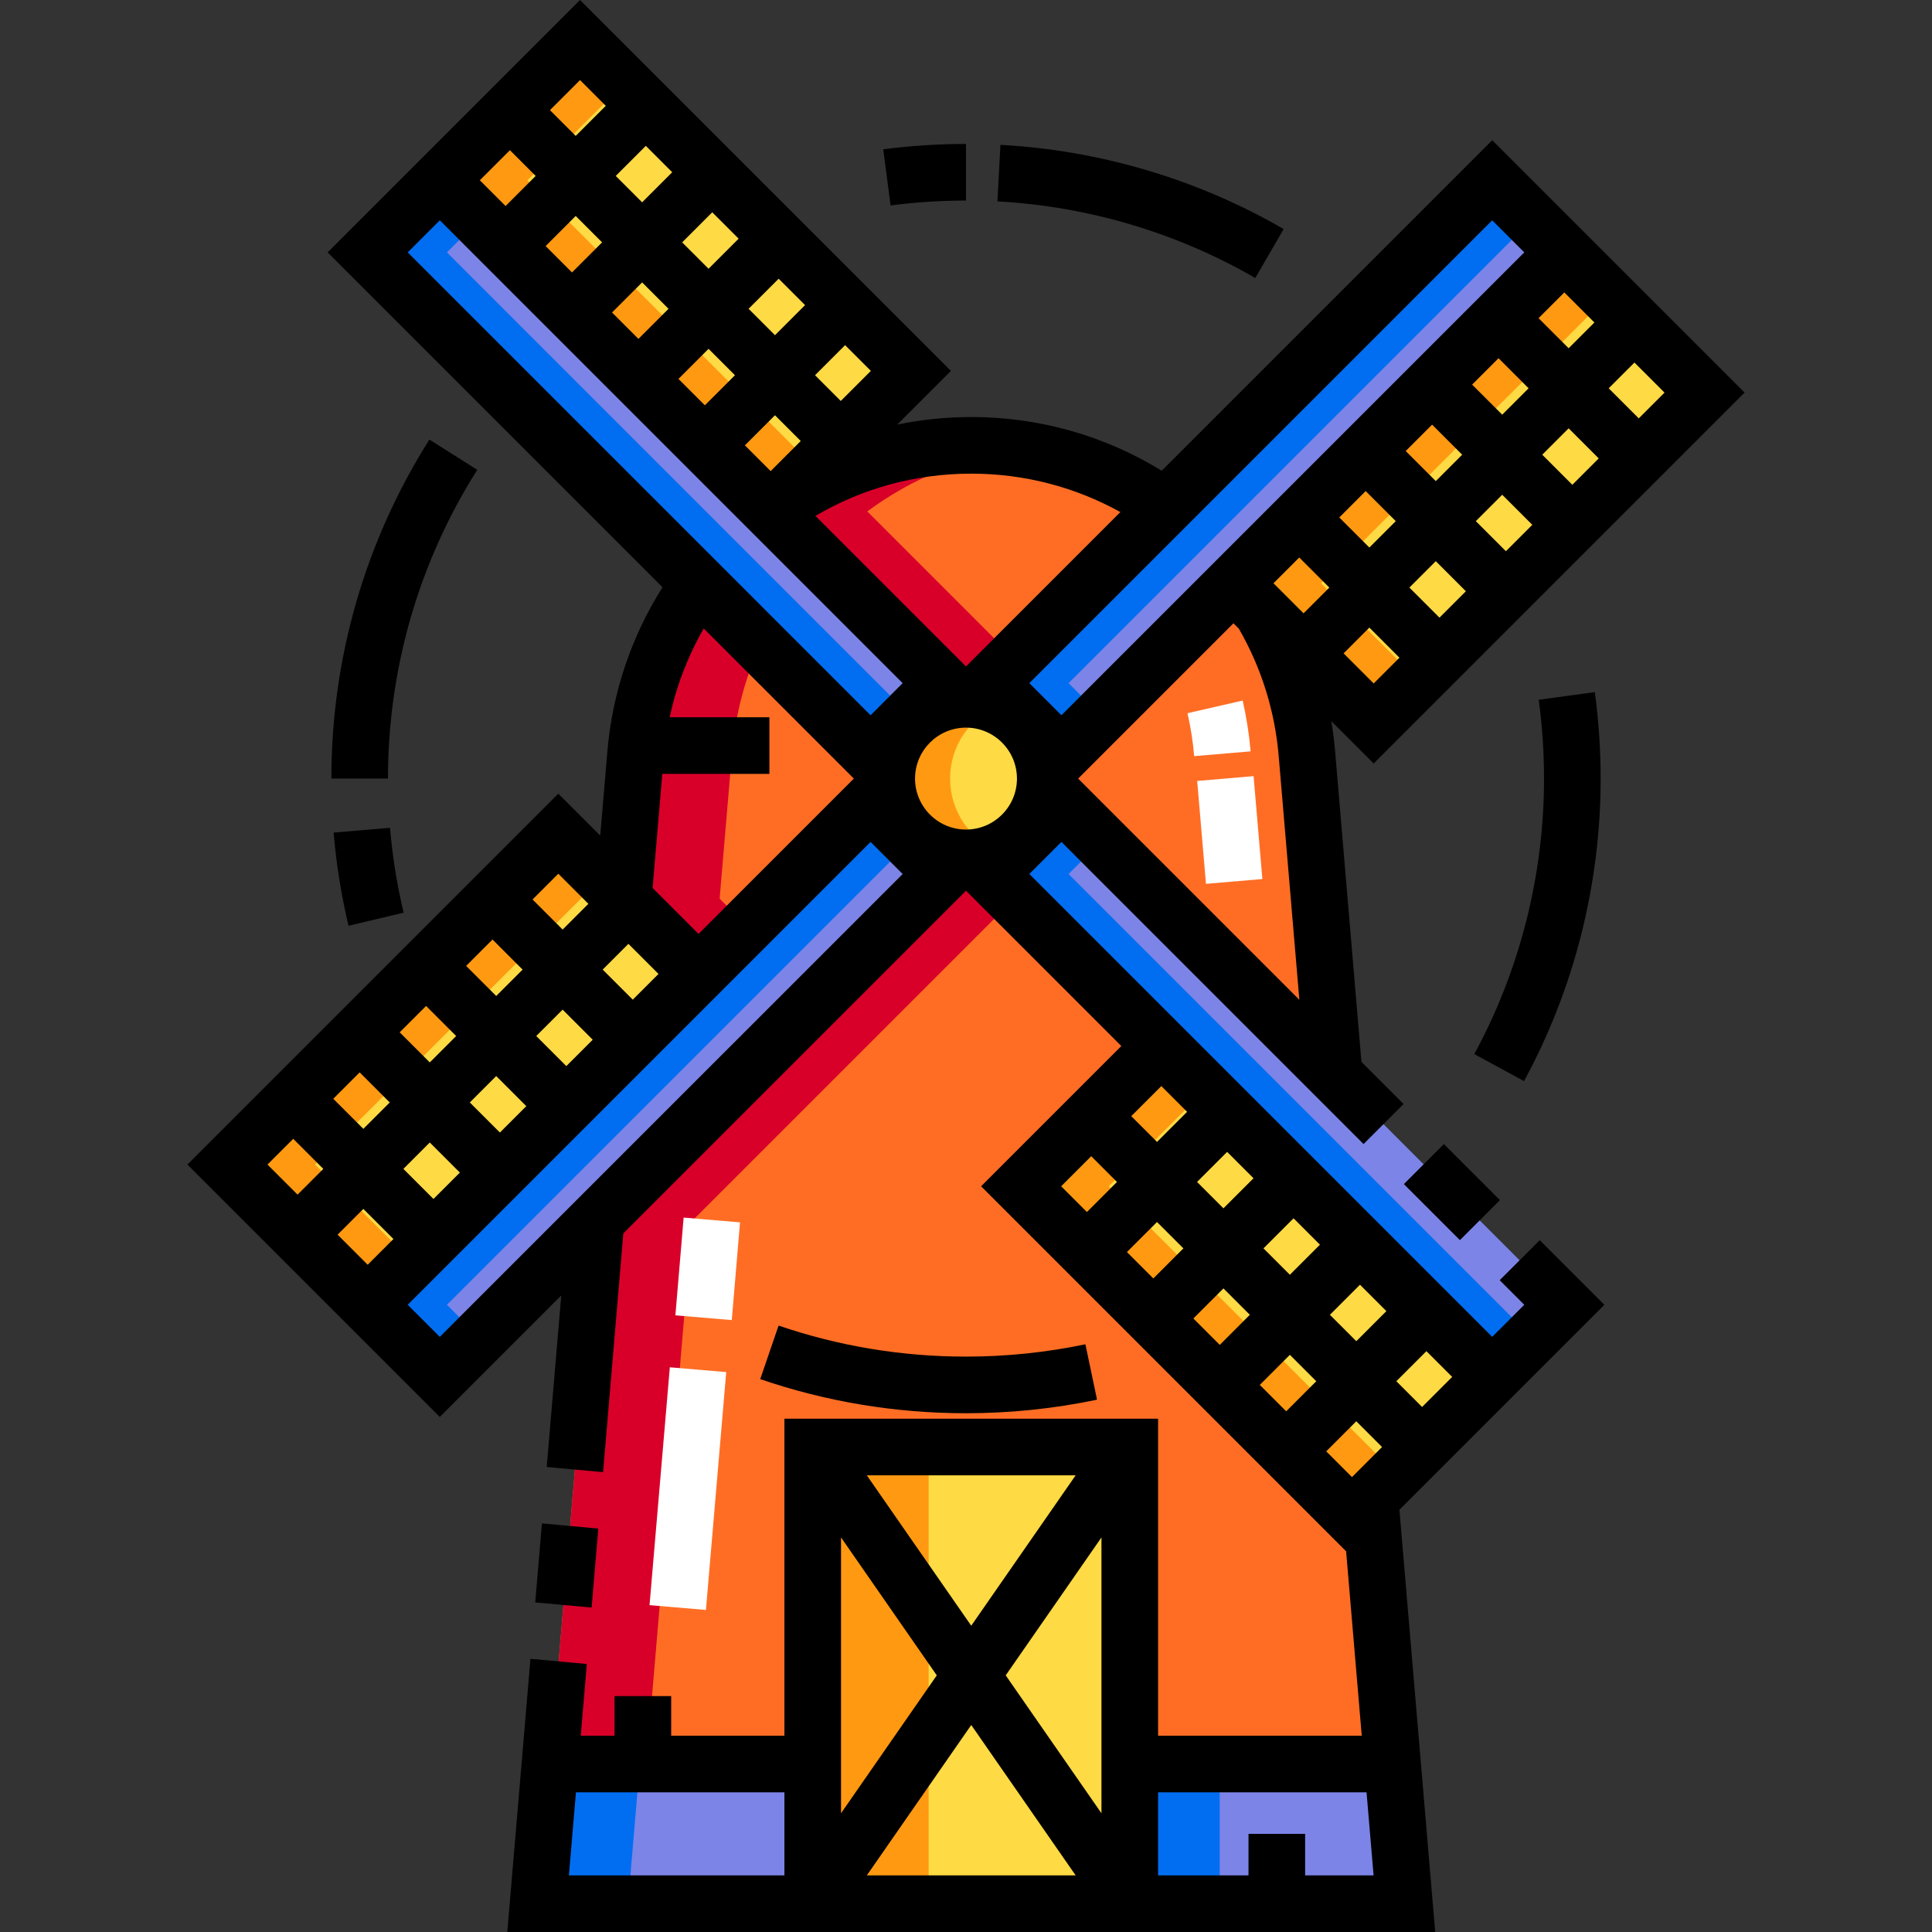 <?xml version="1.0" encoding="iso-8859-1"?>
<!-- Generator: Adobe Illustrator 19.0.0, SVG Export Plug-In . SVG Version: 6.00 Build 0)  -->
<svg version="1.1" id="Capa_1" xmlns="http://www.w3.org/2000/svg" xmlns:xlink="http://www.w3.org/1999/xlink" x="0px" y="0px"
	 viewBox="0 0 511.999 511.999" style="enable-background:new 0 0 511.999 511.999;" xml:space="preserve">
<rect x="0" y="0" width="511.999" height="511.999" fill="#333333" stroke="none"/>
<path style="fill:#FF6D24;" d="M358.286,402.057l-87.682-87.682l37.162-37.162l-45.59-45.59l19.111-19.111l72.262,72.262
	l-7.208-85.023c-1.166-13.758-5.432-26.555-12.042-37.763l-7.421-7.421l1.454-1.454l0,0l-47.044,47.044l-19.111-19.111
	l46.682-46.682c-14.592-10.311-32.371-16.344-51.469-16.344l0,0c-19.807,0-38.192,6.494-53.077,17.515l45.51,45.51l-19.111,19.111
	l-45.447-45.447c-9.344,12.798-15.399,28.202-16.827,45.041l-3.257,38.412l19.94,19.94l45.59-45.59l19.111,19.111l-91.876,91.876
	L142.601,504.5h229.578l-9.092-107.242L358.286,402.057z"/>
<g>
	<path style="fill:#D80029;" d="M197.886,245.336l-7.175-7.175l3.257-38.412c0.869-10.248,3.46-19.96,7.455-28.881l-16.159-16.159
		c-9.344,12.798-15.399,28.202-16.827,45.041l-3.257,38.412l19.94,19.94L197.886,245.336z"/>
	<polygon style="fill:#D80029;" points="268.765,238.209 262.177,231.622 268.765,225.034 256.24,212.511 243.475,225.275 
		249.822,231.622 157.946,323.498 142.601,504.498 168.13,504.498 183.476,323.498 	"/>
	<path style="fill:#D80029;" d="M243.475,187.391l12.765,12.765l12.524-12.524l-6.588-6.588l6.588-6.588l-38.922-38.922
		c11.632-8.613,25.408-14.443,40.323-16.588c-4.178-0.601-8.44-0.927-12.776-0.927l0,0c-19.807,0-38.192,6.494-53.077,17.515
		l45.51,45.51L243.475,187.391z"/>
</g>
<rect x="160.112" y="29.73" transform="matrix(-0.707 0.707 -0.707 -0.707 384.055 88.851)" style="fill:#7C84E7;" width="27.027" height="188.471"/>
<rect x="152.693" y="11.033" transform="matrix(-0.707 0.707 -0.707 -0.707 357.165 -1.873)" style="fill:#FEDA44;" width="52.554" height="124.004"/>
<rect x="324.852" y="29.719" transform="matrix(-0.707 -0.707 0.707 -0.707 489.976 450.865)" style="fill:#7C84E7;" width="27.027" height="188.471"/>
<rect x="363.017" y="67.301" transform="matrix(-0.707 -0.707 0.707 -0.707 573.136 496.007)" style="fill:#FEDA44;" width="52.554" height="124.004"/>
<rect x="324.867" y="194.463" transform="matrix(0.707 -0.707 0.707 0.707 -105.031 323.829)" style="fill:#7C84E7;" width="27.027" height="188.471"/>
<rect x="306.748" y="277.626" transform="matrix(0.707 -0.707 0.707 0.707 -142.612 334.959)" style="fill:#FEDA44;" width="52.554" height="124.004"/>
<rect x="160.119" y="194.474" transform="matrix(0.707 0.707 -0.707 0.707 255.004 -38.216)" style="fill:#7C84E7;" width="27.027" height="188.471"/>
<g>
	<polygon style="fill:#016EF1;" points="241.214,189.652 118.444,66.884 127.053,58.275 116.55,47.772 97.438,66.884 
		230.711,200.155 	"/>
	<polygon style="fill:#016EF1;" points="270.828,181.044 266.502,185.37 281.288,200.155 291.791,189.652 283.183,181.044 
		405.952,58.275 395.449,47.772 266.502,176.719 	"/>
	<polygon style="fill:#016EF1;" points="283.183,231.622 291.791,223.014 281.288,212.511 266.502,227.296 270.828,231.622 
		266.502,235.947 395.449,364.894 405.952,354.391 	"/>
	<polygon style="fill:#016EF1;" points="118.444,345.782 241.214,223.014 230.711,212.511 97.438,345.782 116.55,364.894 
		127.053,354.391 	"/>
</g>
<rect x="96.424" y="221.364" transform="matrix(0.707 0.707 -0.707 0.707 236.308 -3.767)" style="fill:#FEDA44;" width="52.554" height="124.004"/>
<g>
	<polygon style="fill:#FF9911;" points="375.647,180.123 350.089,154.565 426.166,78.489 414.56,66.884 326.878,154.565 
		364.041,191.729 	"/>
	<polygon style="fill:#FF9911;" points="215.838,123.849 139.761,47.772 165.318,22.215 153.712,10.609 116.55,47.772 
		204.231,135.454 	"/>
	<polygon style="fill:#FF9911;" points="293.816,314.374 319.373,288.817 307.767,277.212 270.604,314.374 358.286,402.057 
		369.891,390.451 	"/>
	<polygon style="fill:#FF9911;" points="83.486,308.62 159.563,232.543 147.958,220.938 60.276,308.62 97.438,345.782 
		109.045,334.177 	"/>
</g>
<circle style="fill:#FEDA44;" cx="256.001" cy="206.338" r="21.006"/>
<path style="fill:#FF9911;" d="M251.78,206.333c0-8.615,5.191-16.01,12.613-19.25c-2.572-1.123-5.408-1.755-8.393-1.755
	c-11.601,0-21.006,9.405-21.006,21.006s9.405,21.006,21.006,21.006c2.986,0,5.822-0.632,8.393-1.755
	C256.972,222.344,251.78,214.948,251.78,206.333z"/>
<rect x="215.38" y="383.478" style="fill:#FEDA44;" width="84.024" height="121.024"/>
<rect x="215.38" y="383.478" style="fill:#FF9911;" width="30.72" height="121.024"/>
<path style="fill:#7C84E7;" d="M215.378,467.487v37.01h-72.776l3.138-37.01H215.378z M369.041,467.487h-69.64v37.01h72.776
	L369.041,467.487z"/>
<g>
	<polygon style="fill:#016EF1;" points="145.739,467.487 142.601,504.498 166.425,504.498 169.563,467.487 	"/>
	<rect x="299.403" y="467.491" style="fill:#016EF1;" width="23.824" height="37.01"/>
</g>
<g>
	<path style="fill:#FFFFFF;" d="M329.321,185.655l-14.625,3.351c0.853,3.723,1.449,7.551,1.774,11.378l14.95-1.268
		C331.037,194.59,330.331,190.061,329.321,185.655z"/>
	
		<rect x="311.958" y="212.483" transform="matrix(0.085 0.996 -0.996 0.085 517.328 -123.088)" style="fill:#FFFFFF;" width="27.381" height="15.004"/>
	
		<rect x="175.067" y="362.93" transform="matrix(0.996 0.085 -0.085 0.996 33.995 -14.016)" style="fill:#FFFFFF;" width="15.004" height="63.286"/>
	
		<rect x="179.993" y="323.472" transform="matrix(0.996 0.084 -0.084 0.996 29.069 -14.624)" style="fill:#FFFFFF;" width="15.004" height="26.006"/>
</g>
<path d="M113.797,116.488c-16.999,26.852-25.984,57.919-25.984,89.845h15.004c0-29.08,8.18-57.372,23.658-81.819L113.797,116.488z"
	/>
<path d="M92.361,245.34l14.598-3.468c-1.747-7.357-2.957-14.925-3.595-22.494l-14.951,1.26
	C89.113,228.948,90.441,237.26,92.361,245.34z"/>
<path d="M255.999,359.516c-17.017,0-33.727-2.769-49.668-8.229l-4.862,14.194c17.509,5.998,35.856,9.04,54.53,9.04
	c11.694,0,23.379-1.208,34.728-3.591l-3.083-14.684C277.307,358.415,266.66,359.516,255.999,359.516z"/>
<path d="M403.883,286.506c13.283-24.451,20.304-52.175,20.304-80.173c0-7.665-0.521-15.375-1.549-22.918l-14.866,2.027
	c0.937,6.874,1.412,13.902,1.412,20.892c0,25.505-6.392,50.751-18.484,73.011L403.883,286.506z"/>
<path d="M340.182,60.7c-22.763-13.187-48.718-20.901-75.056-22.31l-0.802,14.983c23.984,1.283,47.615,8.307,68.338,20.311
	L340.182,60.7z"/>
<path d="M255.999,53.151V38.147c-7.331,0-14.708,0.477-21.926,1.417l1.939,14.878C242.589,53.585,249.314,53.151,255.999,53.151z"/>
<polygon points="158.558,405.088 143.615,403.717 141.841,424.653 156.782,426.025 "/>
<rect x="377.192" y="305.426" transform="matrix(-0.707 0.707 -0.707 -0.707 880.109 267.304)" width="15.004" height="21.006"/>
<path d="M397.434,339.265l6.517,6.517l-8.502,8.501l-77.073-77.073l-10.609-10.609l-34.981-34.981l8.502-8.502l80.069,80.07
	l10.61-10.61l-11.173-11.173l-6.976-82.29c-0.229-2.7-0.567-5.372-1.012-8.014l11.236,11.236l98.292-98.292l-37.162-37.162
	l-10.609-10.609L395.45,37.162l-87.583,87.583c-15.191-9.319-32.509-14.228-50.476-14.228c-6.656,0-13.211,0.675-19.599,1.988
	l14.214-14.214L153.712,0L116.55,37.162l-10.609,10.609L86.829,66.884l88.745,88.745c-8.272,13.084-13.298,27.991-14.612,43.487
	l-1.893,22.324l-11.112-11.112L49.666,308.62l37.162,37.163l0,0l4.069,4.069l6.541,6.541l0,0l19.111,19.111l32.187-32.187
	l-3.853,45.449l14.942,1.371l5.365-63.274L256,236.053l41.158,41.158l-37.162,37.162l0,0l0,0l96.737,96.737l4.143,48.874h-53.972
	v-84.013h-99.028v84.013h-30.008v-10.503h-15.004v10.503h-8.96l1.611-19.01l-14.941-1.371l-6.138,72.396h73.44h15.004h69.019h15.004
	h73.44l-4.409-52.015l0,0l-5.077-59.889l28.662-28.662l25.652-25.651l-17.127-17.127L397.434,339.265z M433.142,96.074l7.972,7.972
	l-6.825,6.825l-7.972-7.972L433.142,96.074z M78.857,316.592l-7.972-7.972l6.825-6.825l7.972,7.972L78.857,316.592z M285.72,206.333
	l41.158-41.158l1.428,1.428c5.991,10.418,9.543,21.777,10.56,33.78l5.475,64.57L285.72,206.333z M345.459,162.538l-7.972-7.972
	l6.825-6.825l7.972,7.972L345.459,162.538z M364.04,181.119l-7.972-7.972l6.826-6.826l7.972,7.972L364.04,181.119z M354.922,137.131
	l6.995-6.995l7.972,7.972l-6.995,6.995L354.922,137.131z M381.476,163.684l-7.972-7.972l6.995-6.995l7.972,7.972L381.476,163.684z
	 M372.526,119.527l6.995-6.995l7.972,7.972l-6.995,6.995L372.526,119.527z M416.684,128.476l-7.972-7.972l6.995-6.995l7.972,7.972
	L416.684,128.476z M414.56,77.493l7.972,7.972l-6.825,6.825l-7.972-7.972L414.56,77.493z M399.08,146.08l-7.972-7.972l6.995-6.995
	l7.972,7.972L399.08,146.08z M398.102,109.895l-7.972-7.972l6.995-6.995l7.972,7.972L398.102,109.895z M395.448,58.381l8.502,8.502
	l-87.682,87.682l-34.981,34.981l-8.502-8.501L395.448,58.381z M257.389,125.521c13.959,0,27.459,3.498,39.519,10.182l-39.148,39.149
	l-1.76,1.76l-1.7-1.7l-38.197-38.197C228.597,129.368,242.71,125.521,257.389,125.521z M223.96,91.466l6.825,6.825l-7.972,7.972
	l-6.825-6.825L223.96,91.466z M206.356,73.862l6.995,6.995l-7.972,7.972l-6.995-6.995L206.356,73.862z M205.379,110.047l6.825,6.825
	l-7.972,7.972l-6.825-6.825L205.379,110.047z M188.752,56.258l6.995,6.995l-7.972,7.972l-6.995-6.995L188.752,56.258z
	 M187.774,92.443l6.995,6.995l-7.972,7.972l-6.995-6.995L187.774,92.443z M171.147,38.654l6.995,6.995l-7.972,7.972l-6.995-6.995
	L171.147,38.654z M170.17,74.839l6.995,6.995l-7.972,7.972l-6.995-6.995L170.17,74.839z M153.712,21.219l6.825,6.825l-7.972,7.972
	l-6.825-6.825L153.712,21.219z M152.566,57.235l6.995,6.995l-7.972,7.972l-6.995-6.995L152.566,57.235z M135.131,39.8l6.825,6.825
	l-7.972,7.972l-6.825-6.825L135.131,39.8z M175.514,205.081H203.9v-15.004h-26.44c1.78-8.26,4.823-16.197,9.039-23.523
	l39.779,39.779l-24.753,24.754l-16.405,16.405l-12.17-12.17L175.514,205.081z M166.539,250.128l7.972,7.972l-6.825,6.825
	l-7.972-7.972L166.539,250.128z M147.958,231.547l7.972,7.972l-6.826,6.826l-7.972-7.972L147.958,231.547z M157.076,275.535
	l-6.995,6.995l-7.972-7.972l6.995-6.995L157.076,275.535z M130.523,248.982l7.972,7.972l-6.995,6.995l-7.972-7.972L130.523,248.982z
	 M139.472,293.139l-6.995,6.995l-7.972-7.972l6.995-6.995L139.472,293.139z M95.315,284.19l7.972,7.972l-6.995,6.995l-7.972-7.972
	L95.315,284.19z M97.438,335.173l-7.972-7.972l6.825-6.825l7.972,7.972L97.438,335.173z M112.919,266.586l7.972,7.972l-6.995,6.995
	l-7.972-7.972L112.919,266.586z M113.896,302.772l7.972,7.972l-6.995,6.995l-7.972-7.972L113.896,302.772z M150.702,320.132
	l-34.153,34.153l-8.502-8.501l77.073-77.073l0,0l45.59-45.591l8.502,8.502L150.702,320.132z M230.71,189.546l-23.169-23.169
	l-23.169-23.17l0,0l-76.324-76.324l8.502-8.502l76.302,76.303l0,0l46.36,46.36L230.71,189.546z M255.999,219.837
	c-7.446,0-13.504-6.058-13.504-13.504s6.058-13.504,13.504-13.504c7.446,0,13.504,6.058,13.504,13.504
	S263.445,219.837,255.999,219.837z M288.039,321.2l-6.825-6.825l7.972-7.972l6.825,6.825L288.039,321.2z M207.875,496.996h-57.11
	l1.867-22.006h55.244V496.996z M285.059,390.978l-27.671,39.855l-27.671-39.855H285.059z M222.88,459.985v-52.55l25.377,36.551
	l-25.377,36.551V459.985z M229.719,496.996l27.671-39.855l27.671,39.855H229.719z M291.899,459.985v20.553l-25.377-36.551
	l25.377-36.551V459.985z M305.643,338.804l-6.995-6.995l7.972-7.972l6.995,6.995L305.643,338.804z M306.62,302.619l-6.826-6.826
	l7.972-7.972l6.826,6.826L306.62,302.619z M323.247,356.408l-6.995-6.995l7.972-7.972l6.995,6.995L323.247,356.408z
	 M324.224,320.223l-6.995-6.995l7.972-7.972l6.995,6.995L324.224,320.223z M340.851,374.012l-6.995-6.995l7.972-7.972l6.995,6.995
	L340.851,374.012z M341.828,337.827l-6.995-6.995l7.972-7.972l6.995,6.995L341.828,337.827z M345.87,496.996v-11.003h-15.004v11.003
	h-23.963V474.99h55.245l1.866,22.006H345.87z M358.286,391.447l-6.825-6.825l7.972-7.972l6.825,6.825L358.286,391.447z
	 M359.432,355.431l-6.995-6.995l7.972-7.972l6.995,6.995L359.432,355.431z M376.867,372.866l-6.825-6.825l7.972-7.972l6.825,6.825
	L376.867,372.866z"/>
<g>
</g>
<g>
</g>
<g>
</g>
<g>
</g>
<g>
</g>
<g>
</g>
<g>
</g>
<g>
</g>
<g>
</g>
<g>
</g>
<g>
</g>
<g>
</g>
<g>
</g>
<g>
</g>
<g>
</g>
</svg>
